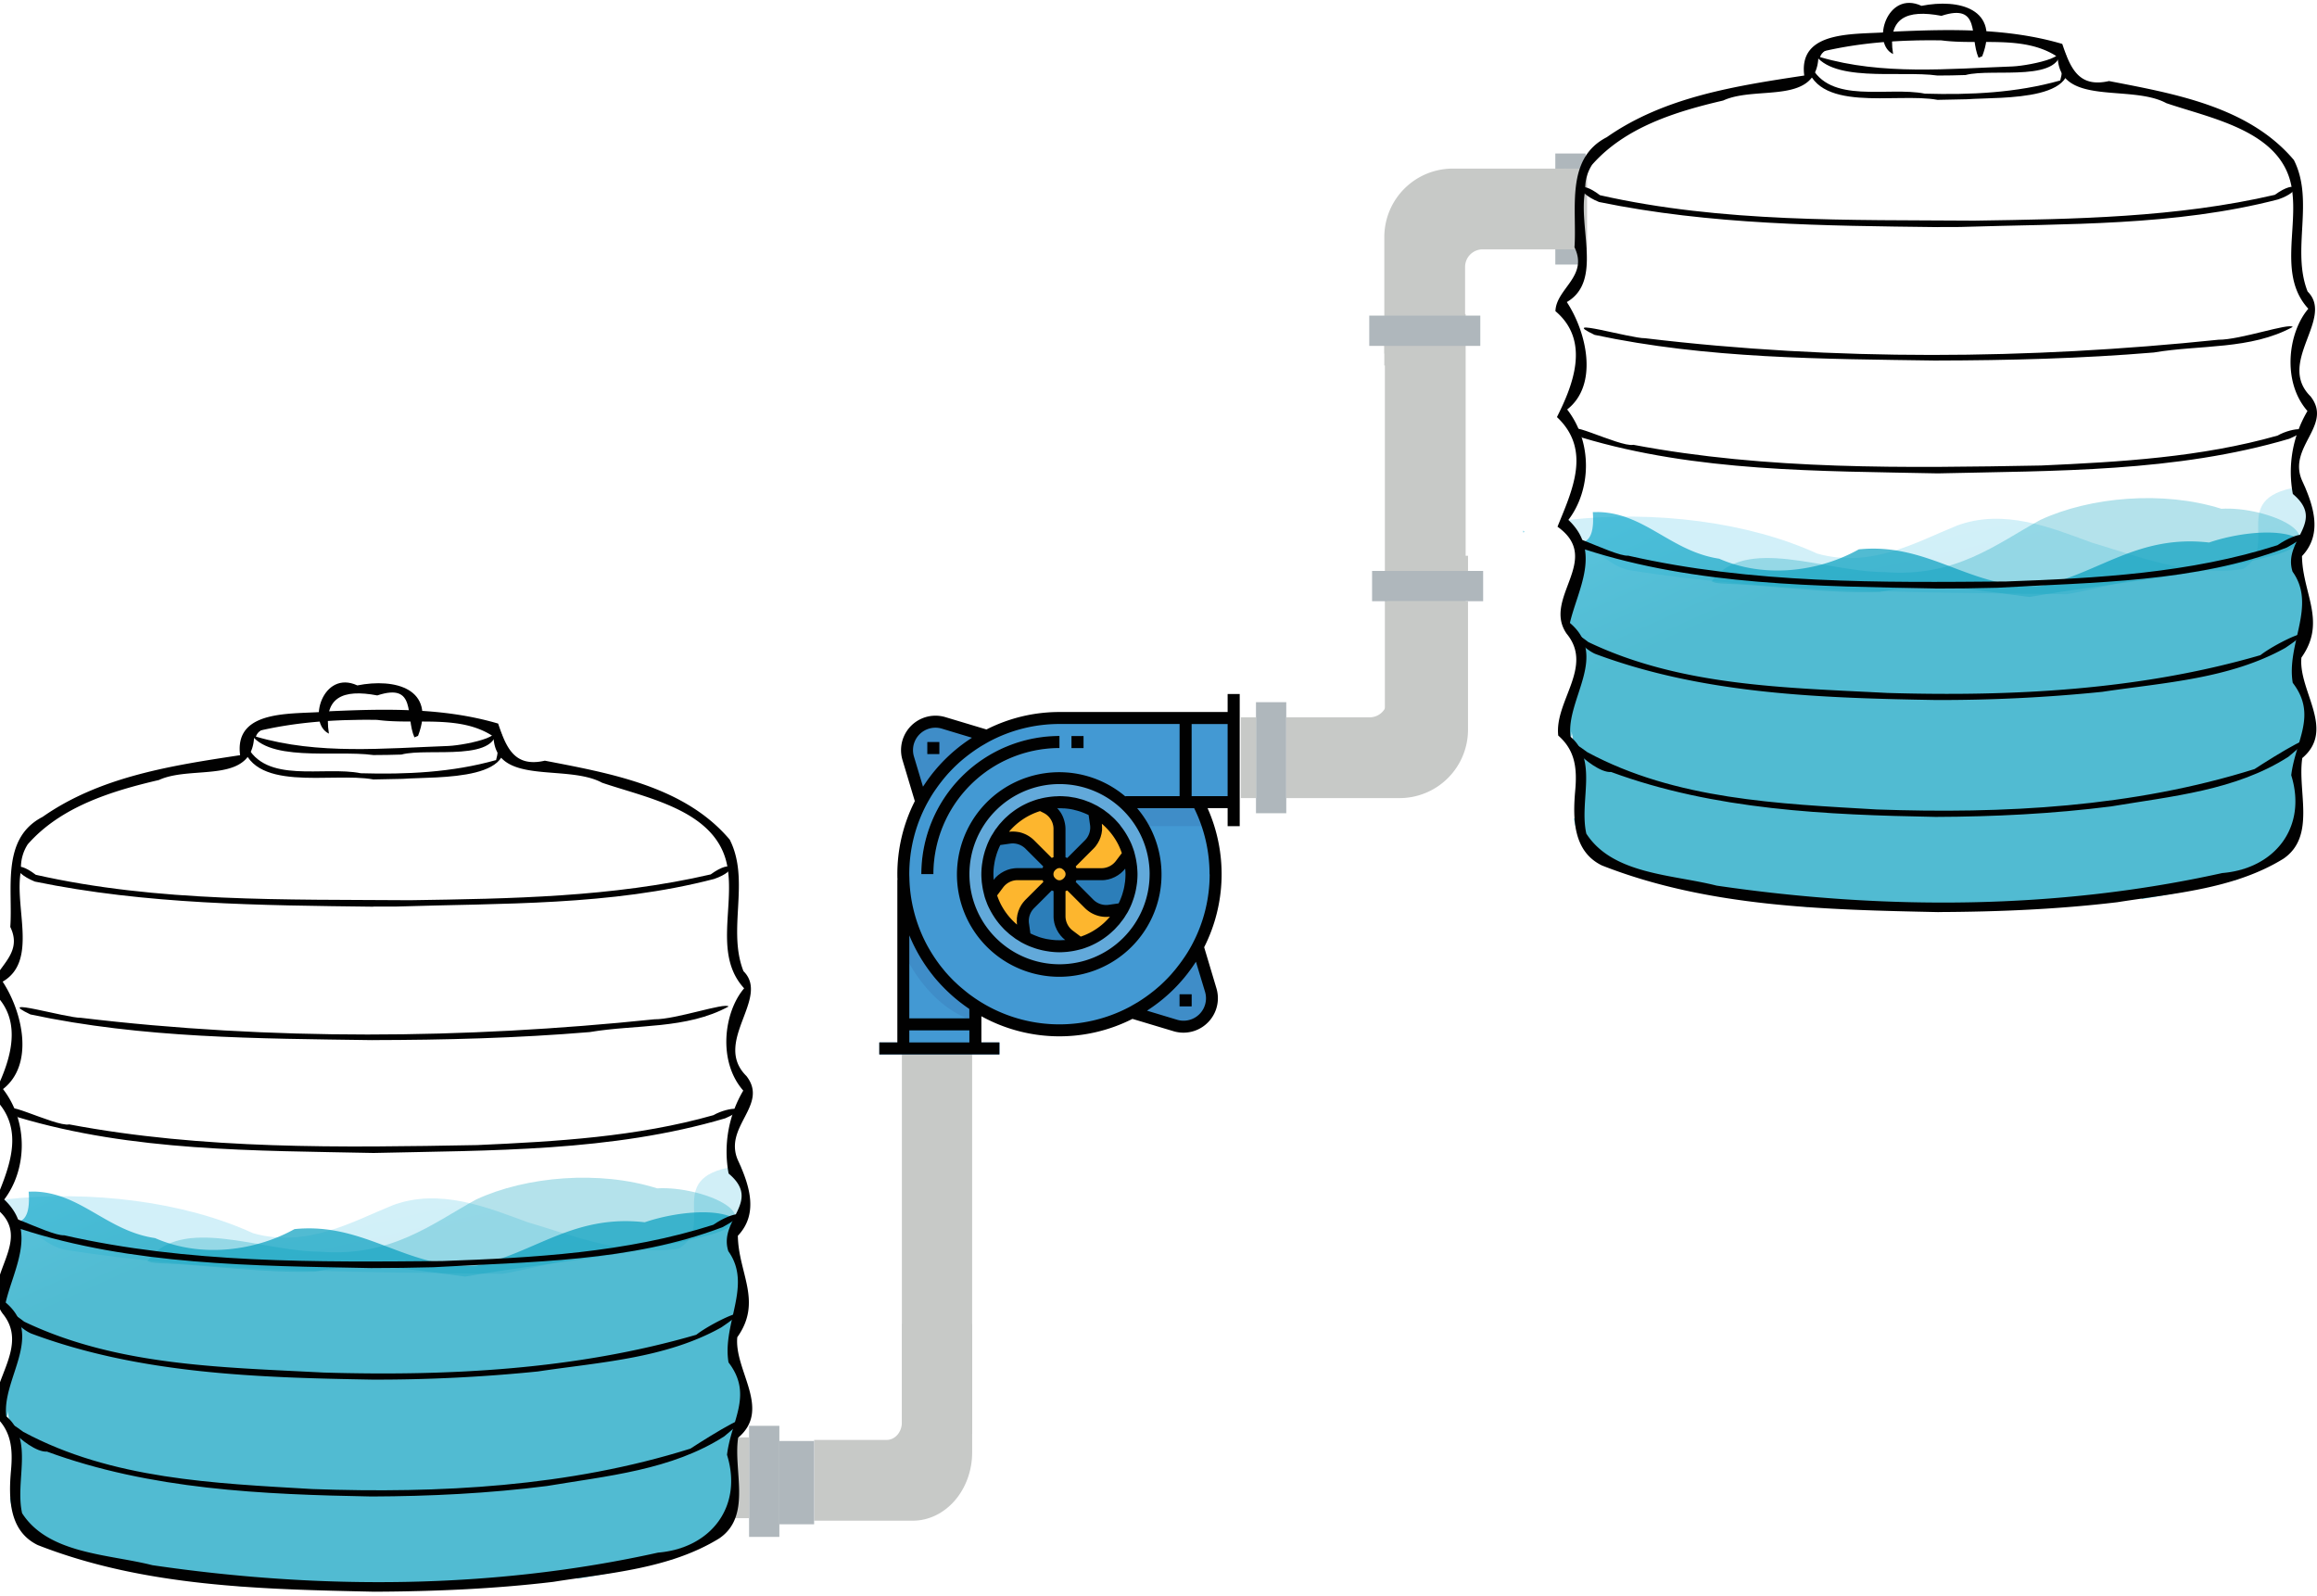 <svg xmlns="http://www.w3.org/2000/svg" xmlns:xlink="http://www.w3.org/1999/xlink" viewBox="0 0 1533.74 1056.21"><defs><style>.cls-1{fill:#afb7bc;}.cls-2{fill:#c7c9c7;}.cls-3{fill:#4399d3;}.cls-4{fill:#62a9da;}.cls-5{fill:#3f8dc8;}.cls-6{fill:#2c7eb9;}.cls-7{fill:#fdb62e;}.cls-8{fill:#010101;}.cls-12,.cls-9{opacity:0.2;}.cls-10,.cls-11,.cls-12,.cls-13,.cls-14,.cls-9{isolation:isolate;}.cls-9{fill:url(#linear-gradient);}.cls-10,.cls-13{opacity:0.7;}.cls-10{fill:url(#linear-gradient-2);}.cls-11,.cls-14{opacity:0.3;}.cls-11{fill:url(#linear-gradient-3);}.cls-12{fill:url(#linear-gradient-4);}.cls-13{fill:url(#linear-gradient-5);}.cls-14{fill:url(#linear-gradient-6);}</style><linearGradient id="linear-gradient" x1="3876.43" y1="-26954.9" x2="2949.31" y2="-26106.24" gradientTransform="matrix(0.59, -0.02, -0.01, -0.1, -977.87, -2157.03)" gradientUnits="userSpaceOnUse"><stop offset="0" stop-color="#079fbf"/><stop offset="1" stop-color="#1eb5df"/></linearGradient><linearGradient id="linear-gradient-2" x1="3361.76" y1="-26094.39" x2="2611.66" y2="-25761.94" gradientTransform="matrix(0.57, -0.02, -0.01, -0.1, -1033.92, -2135.14)" xlink:href="#linear-gradient"/><linearGradient id="linear-gradient-3" x1="3960.58" y1="-24760.1" x2="3233.97" y2="-24378.04" gradientTransform="matrix(0.56, -0.02, -0.01, -0.1, -1051.55, -2127.82)" xlink:href="#linear-gradient"/><linearGradient id="linear-gradient-4" x1="2050.73" y1="-31115.54" x2="1123.61" y2="-30266.88" xlink:href="#linear-gradient"/><linearGradient id="linear-gradient-5" x1="1444.28" y1="-30055.88" x2="694.18" y2="-29723.42" gradientTransform="matrix(0.57, -0.02, -0.01, -0.1, -1033.92, -2135.14)" xlink:href="#linear-gradient"/><linearGradient id="linear-gradient-6" x1="2012.2" y1="-28658.77" x2="1285.6" y2="-28276.71" gradientTransform="matrix(0.56, -0.02, -0.01, -0.1, -1051.55, -2127.82)" xlink:href="#linear-gradient"/></defs><title>23</title><g id="Layer_2" data-name="Layer 2"><rect class="cls-1" x="495.85" y="943.8" width="20.05" height="73.52"/><path class="cls-2" d="M586.92,953.13h-48v53.47h65.18c21.77,0,39.43-20.3,39.43-45.34v-85H597v65.25C597,947.94,592.5,953.13,586.92,953.13Z"/><rect class="cls-2" x="597.01" y="605.88" width="46.49" height="343.51"/><rect class="cls-2" x="485.82" y="951.46" width="10.03" height="53.47"/><rect class="cls-1" x="515.9" y="953.83" width="23" height="55.14"/></g><g id="Layer_1" data-name="Layer 1"><rect class="cls-1" x="1029.54" y="101.6" width="20.05" height="73.52"/><path class="cls-2" d="M981.47,165.06h55.22V111.6h-75a45.34,45.34,0,0,0-45.34,45.34v85h53.47V176.67A11.61,11.61,0,0,1,981.47,165.06Z"/><rect class="cls-2" x="1035.68" y="111.6" width="14.87" height="53.47"/><rect class="cls-2" x="916.39" y="223.95" width="53.47" height="10.03"/><rect class="cls-2" x="916.72" y="207.9" width="53.47" height="273.79"/><rect class="cls-1" x="831.4" y="464.79" width="20.05" height="73.52"/><rect class="cls-1" x="908.25" y="377.91" width="73.52" height="20.05"/><path class="cls-2" d="M906.67,474.82H851.45v53.47h75A45.35,45.35,0,0,0,971.75,483V398H918.28v65.25A11.61,11.61,0,0,1,906.67,474.82Z"/><rect class="cls-2" x="821.37" y="474.82" width="10.03" height="53.47"/><rect class="cls-2" x="918.28" y="367.88" width="53.47" height="10.03"/><rect class="cls-1" x="906.37" y="208.91" width="73.52" height="20.05"/></g><g id="Layer_3" data-name="Layer 3"><path class="cls-3" d="M816.6,475.28H701.31A103.4,103.4,0,1,0,793,530.94h23.6Z"/><circle class="cls-4" cx="701.31" cy="578.64" r="63.61"/><path class="cls-5" d="M653.3,487.11l-28.68-8.6A18.83,18.83,0,0,0,601.18,502l8.6,28.68A103.68,103.68,0,0,1,653.3,487.11Z"/><path class="cls-5" d="M749.33,670.17,778,678.78a18.83,18.83,0,0,0,23.44-23.44l-8.61-28.68A103.75,103.75,0,0,1,749.33,670.17Z"/><circle class="cls-6" cx="701.31" cy="578.64" r="47.71"/><path class="cls-3" d="M645.65,690V665.71a103.28,103.28,0,0,1-47.6-83.09H598V690h-15.9v7.95h79.51V690Z"/><path class="cls-5" d="M645.65,676.14V665.71a103.28,103.28,0,0,1-47.6-83.09H598v47.92c8.12,16.4,23.1,38,47.7,45.6Z"/><path class="cls-6" d="M780.82,475.28h8v55.66h-8Z"/><path class="cls-6" d="M598,674.06h47.7v8H598Z"/><path class="cls-6" d="M613.85,491.18h7.95v7.95h-7.95Z"/><path class="cls-6" d="M780.82,658.15h8v8h-8Z"/><path class="cls-4" d="M617.83,578.64h-8a91.56,91.56,0,0,1,91.44-91.44v8A83.56,83.56,0,0,0,617.83,578.64Z"/><path class="cls-4" d="M709.26,487.2h8v8h-8Z"/><path class="cls-6" d="M673.48,578.64h19.88a8,8,0,0,1,2.33-5.62L681.63,559a15.88,15.88,0,0,0-13.49-4.49l-8.65,1.23a47.51,47.51,0,0,0-4,36.28l5.23-7a15.91,15.91,0,0,1,12.72-6.36Z"/><path class="cls-6" d="M701.31,548.71v22a8,8,0,0,1,5.62,2.33L721,559a15.89,15.89,0,0,0,4.5-13.49l-1.24-8.65a47.22,47.22,0,0,0-35.42-4.18l3.69,1.85a15.89,15.89,0,0,1,8.79,14.22Z"/><path class="cls-6" d="M701.31,606.47V586.59a7.86,7.86,0,0,1-5.62-2.33l-14.06,14.06a15.89,15.89,0,0,0-4.49,13.49l1.23,8.66a47.51,47.51,0,0,0,36.28,3.95l-7-5.23a15.9,15.9,0,0,1-6.36-12.72Z"/><path class="cls-6" d="M747.1,565.31l-5.24,7a15.87,15.87,0,0,1-12.72,6.36H709.26a7.86,7.86,0,0,1-2.33,5.62L721,598.32a15.9,15.9,0,0,0,13.5,4.5l8.65-1.24a47.49,47.49,0,0,0,4-36.27Z"/><path class="cls-7" d="M681.63,559,695.69,573a8,8,0,0,1,5.62-2.33v-22a15.89,15.89,0,0,0-8.79-14.22l-3.69-1.85a47.78,47.78,0,0,0-29.34,23.06l8.65-1.23A15.88,15.88,0,0,1,681.63,559Z"/><path class="cls-7" d="M721,559,706.93,573a7.86,7.86,0,0,1,2.33,5.62h19.88a15.87,15.87,0,0,0,12.72-6.36l5.24-7a47.77,47.77,0,0,0-22.85-28.49l1.24,8.65A15.89,15.89,0,0,1,721,559Z"/><path class="cls-7" d="M681.63,598.32l14.06-14.06a8,8,0,0,1-2.33-5.62H673.48A15.91,15.91,0,0,0,660.76,585l-5.23,7a47.82,47.82,0,0,0,22.84,28.49l-1.23-8.66a15.89,15.89,0,0,1,4.49-13.49Z"/><path class="cls-7" d="M721,598.32l-14.06-14.06a7.86,7.86,0,0,1-5.62,2.33v19.88a15.9,15.9,0,0,0,6.36,12.72l7,5.23a47.78,47.78,0,0,0,28.49-22.84l-8.65,1.24A15.9,15.9,0,0,1,721,598.32Z"/><circle class="cls-7" cx="701.31" cy="578.64" r="7.95"/><path class="cls-5" d="M743.29,530.94a63.65,63.65,0,0,1,13.05,15.9h43.3a101.49,101.49,0,0,0-6.64-15.9Z"/><path class="cls-8" d="M812.63,471.3H701.31A106.62,106.62,0,0,0,653,482.86l-27.18-8.16a22.81,22.81,0,0,0-28.41,28.41l8.16,27.19A106.58,106.58,0,0,0,594,578.64c0,1.19,0,2.36.09,3.53a3.58,3.58,0,0,0-.09.45V690H582.05v7.95h79.51V690H649.63V672.68a107,107,0,0,0,100,1.75l27.18,8.16a22.81,22.81,0,0,0,28.41-28.41L797.1,627a107.16,107.16,0,0,0,2.24-92.08h13.29v11.93h8V459.38h-8ZM605,500.81a14.84,14.84,0,0,1,18.49-18.49l19.9,6-1.78,1.19-.56.38a107,107,0,0,0-28.5,28.5l-.38.56c-.39.59-.81,1.19-1.19,1.78ZM641.68,690H601.92v-8h39.76Zm0-15.9H601.92V619.13q1.49,3.61,3.22,7.1l.17.33q1.59,3.18,3.4,6.27c.14.23.27.47.4.7q1.8,3,3.79,5.91c.33.47.68.94,1,1.42q1.59,2.24,3.31,4.4c.4.48.75,1,1.14,1.45,1.33,1.62,2.72,3.18,4.15,4.73.6.65,1.22,1.29,1.84,1.93q1.65,1.71,3.39,3.34c.74.7,1.48,1.39,2.24,2.07q2,1.77,4.07,3.44,1,.84,2.1,1.65c1.69,1.3,3.41,2.56,5.17,3.76l.33.24Zm156-17.58A14.85,14.85,0,0,1,779.15,675l-19.9-6c.61-.39,1.19-.79,1.78-1.19l.56-.38a106.66,106.66,0,0,0,28.49-28.49l.38-.56c.4-.6.82-1.19,1.19-1.78Zm3.06-77.84A98.69,98.69,0,0,1,789,625.4c-.94,1.77-1.94,3.5-3,5.2-.45.73-.92,1.44-1.39,2.16-.67,1-1.36,2-2.07,3q-1.47,2.09-3.06,4.1c-.57.73-1.13,1.46-1.72,2.17-.84,1-1.69,2-2.57,3L774,646.33c-1.61,1.73-3.27,3.39-5,5l-1.28,1.19c-1,.87-2,1.73-3,2.57-.71.59-1.44,1.15-2.17,1.72q-2,1.59-4.1,3.06c-1,.7-2,1.4-3.05,2.07-.72.47-1.43.94-2.16,1.39-1.7,1-3.43,2-5.2,3a99.09,99.09,0,0,1-101.31-4.65c-.85-.56-1.68-1.13-2.5-1.71s-1.41-1-2.09-1.49-1.63-1.25-2.43-1.88c-1.23-1-2.44-2-3.62-3-.63-.55-1.27-1.1-1.89-1.66s-1.43-1.36-2.14-2-1.17-1.14-1.74-1.72-1.33-1.38-2-2.08-1.2-1.34-1.81-2-1.14-1.3-1.69-2c-1.1-1.32-2.16-2.65-3.18-4-.23-.3-.43-.61-.65-.91-.88-1.19-1.74-2.43-2.57-3.68-.27-.39-.52-.82-.8-1.23-.79-1.22-1.53-2.44-2.26-3.69l-.59-1c-.85-1.5-1.67-3-2.44-4.56l-.12-.25A99.13,99.13,0,0,1,602,582.47c0-1.28-.1-2.55-.1-3.83a98.84,98.84,0,0,1,11.72-46.76c1-1.77,1.94-3.49,3-5.19.44-.73.92-1.45,1.38-2.17.67-1,1.37-2,2.08-3q1.47-2.09,3.06-4.1c.56-.73,1.13-1.45,1.72-2.17.83-1,1.69-2,2.56-3l1.2-1.29c1.6-1.72,3.27-3.39,5-5l1.29-1.2c1-.87,2-1.73,3-2.56.72-.59,1.44-1.16,2.17-1.73,1.34-1.06,2.71-2.07,4.1-3.05,1-.71,2-1.41,3.05-2.08.72-.46,1.44-.94,2.17-1.39,1.7-1,3.42-2,5.19-3a98.84,98.84,0,0,1,46.76-11.72h79.51V527H745v.25a67.71,67.71,0,1,0,7.71,7.7h37.77a98.26,98.26,0,0,1,10.18,43.73Zm-39.75,0A59.64,59.64,0,1,1,701.31,519,59.64,59.64,0,0,1,761,578.64ZM812.63,527H788.78V479.25h23.85Z"/><path class="cls-8" d="M741.55,546.28c-.9-1.11-1.85-2.17-2.84-3.21-.19-.2-.36-.42-.56-.62-.84-.85-1.72-1.64-2.62-2.43-.4-.35-.75-.72-1.16-1.06-.7-.58-1.44-1.11-2.17-1.66s-1.25-1-1.9-1.42-1.19-.73-1.78-1.1c-.79-.49-1.54-1-2.35-1.44a1.51,1.51,0,0,0-.18-.09c-.32-.18-.66-.32-1-.49-1.14-.58-2.28-1.16-3.46-1.66-.5-.22-1-.4-1.53-.58-1-.4-2.06-.8-3.12-1.14-.6-.19-1.22-.33-1.83-.5-1-.27-2-.56-3-.77-.69-.15-1.38-.24-2.08-.36-1-.16-1.9-.33-2.86-.44-.8-.09-1.62-.12-2.43-.18s-1.7-.11-2.56-.12c-.28,0-.55,0-.83,0-.76,0-1.5.08-2.25.12-.59,0-1.19,0-1.79.09-1.32.1-2.61.27-3.9.47l-.88.13c-1.5.27-3,.59-4.43,1a2.8,2.8,0,0,0-.28.06l-.14,0q-2.32.64-4.56,1.5l-.4.13q-2.24.87-4.37,1.94c-.13.06-.25.11-.37.18-1.39.7-2.74,1.48-4.06,2.31l-.45.27c-1.24.8-2.44,1.66-3.6,2.55-.22.17-.44.32-.65.49-1.05.83-2,1.71-3,2.61-.31.29-.63.56-.93.85-.81.79-1.59,1.64-2.35,2.49l-1.2,1.32c-.61.74-1.19,1.51-1.74,2.27s-1,1.2-1.38,1.85-.9,1.44-1.34,2.17-.86,1.31-1.24,2l-.08.15a53.75,53.75,0,0,0-2.47,5.27c-.2.5-.36,1-.55,1.5-.51,1.39-1,2.78-1.37,4.24-.16.57-.31,1.13-.44,1.7-.35,1.45-.62,2.92-.84,4.4-.08.53-.18,1.05-.24,1.59a52.74,52.74,0,0,0-.38,6c0,1.52.09,3,.23,4.55,0,.56.12,1.11.18,1.67.12.91.26,1.82.4,2.72.19,1.09.42,2.16.68,3.22.18.76.36,1.52.57,2.28l0,.12c.43,1.43.93,2.84,1.47,4.21.07.2.13.4.2.58.59,1.44,1.25,2.86,2,4.24.06.1.1.21.15.31q1.14,2.16,2.46,4.18a1.4,1.4,0,0,0,.1.16q1.3,2,2.78,3.85l.19.26c.91,1.13,1.88,2.2,2.88,3.25.18.19.34.4.52.58.85.87,1.76,1.68,2.67,2.48.37.33.72.69,1.11,1,.72.6,1.49,1.15,2.24,1.71s1.2.94,1.83,1.37,1.23.76,1.84,1.14c.77.47,1.51,1,2.3,1.41l.15.08a53.75,53.75,0,0,0,5.27,2.47c.5.2,1,.36,1.5.55,1.38.51,2.78,1,4.24,1.37.56.16,1.13.3,1.7.44,1.45.35,2.91.62,4.4.84.53.08,1,.18,1.59.24a50.73,50.73,0,0,0,6,.39c1.52,0,3-.09,4.55-.23.56,0,1.11-.11,1.67-.17.91-.12,1.82-.26,2.72-.4,1.09-.19,2.16-.42,3.22-.68.76-.19,1.52-.36,2.27-.57l.12,0c1.43-.43,2.83-.92,4.21-1.46.19-.08.4-.14.58-.22q2.16-.87,4.21-1.94l.35-.17q2.13-1.11,4.12-2.42a2,2,0,0,0,.23-.14c1.3-.85,2.54-1.76,3.76-2.72l.35-.27c1.09-.87,2.13-1.81,3.14-2.78.23-.21.47-.4.69-.62.82-.8,1.59-1.68,2.36-2.54.37-.4.77-.79,1.13-1.23.55-.67,1-1.38,1.59-2.07s1-1.32,1.5-2c.35-.51.65-1,1-1.59.52-.85,1.09-1.67,1.59-2.55a1.11,1.11,0,0,1,.07-.16,51.37,51.37,0,0,0,2.47-5.26c.2-.5.37-1,.55-1.5a41.89,41.89,0,0,0,1.37-4.24c.16-.57.31-1.13.45-1.7.34-1.45.61-2.92.84-4.41.07-.53.17-1,.23-1.57a52.72,52.72,0,0,0,.37-6c0-1.51-.1-3-.24-4.54,0-.56-.11-1.12-.17-1.68-.12-.91-.26-1.81-.4-2.71-.19-1.09-.42-2.17-.68-3.23-.18-.76-.36-1.52-.58-2.27l0-.12c-.42-1.43-.92-2.83-1.46-4.21-.07-.19-.13-.4-.21-.59q-.88-2.16-2-4.21c-.06-.11-.1-.23-.16-.34-.75-1.43-1.56-2.79-2.43-4.15a2,2,0,0,1-.12-.19c-.87-1.32-1.79-2.58-2.76-3.81-.1-.11-.17-.21-.25-.31ZM700.42,535c1.14,0,2.27,0,3.4.09.57,0,1.15,0,1.71.09a40.15,40.15,0,0,1,4.74.71c.42.09.82.22,1.24.32,1.19.29,2.39.61,3.55,1,.53.18,1.05.39,1.59.58,1,.38,2,.81,3.05,1.27l.92.45.94,6.57a12,12,0,0,1-3.37,10.12l-11.72,11.73c-.14-.07-.29-.12-.43-.18l-.19-.08-.55-.23V548.71a20.08,20.08,0,0,0-.34-3.46c-.05-.32-.12-.63-.2-.94a18.65,18.65,0,0,0-.75-2.55c-.1-.26-.17-.52-.28-.77a20.1,20.1,0,0,0-1.53-3c-.13-.2-.28-.38-.4-.57a18.27,18.27,0,0,0-1.69-2.12c-.1-.12-.18-.26-.29-.37l.6,0ZM698.2,576.3a3.72,3.72,0,0,1,.85-.83,4.35,4.35,0,0,1,.72-.49,3.4,3.4,0,0,1,3.8.49,3.66,3.66,0,0,1,.92.92,3.4,3.4,0,0,1,0,4.52,3.66,3.66,0,0,1-.92.92,3.4,3.4,0,0,1-3.8.49,4.35,4.35,0,0,1-.72-.49,3.72,3.72,0,0,1-.85-.83,3.67,3.67,0,0,1-.55-.8,3.9,3.9,0,0,1,0-3.07,3.8,3.8,0,0,1,.55-.84Zm-30-26.11a44.36,44.36,0,0,1,3.71-3.8,8,8,0,0,1,.62-.56,44.38,44.38,0,0,1,10-6.6l.19-.09a43.6,43.6,0,0,1,5.75-2.24l2.31,1.16a11.87,11.87,0,0,1,6.59,10.65V567.4l-.56.23-.19.08-.42.17-11.73-11.72a19,19,0,0,0-2.78-2.27l-.46-.32a20.22,20.22,0,0,0-3-1.59l-.54-.21a19.72,19.72,0,0,0-3.36-1l-.19,0a21,21,0,0,0-3.45-.34c-.1,0-.19,0-.29,0h-.2c-.51,0-1,0-1.54.1a3.49,3.49,0,0,0-.72,0c.1-.12.19-.21.29-.31Zm-9.71,31.41c-.23.27-.48.52-.7.8-.11-1.26-.19-2.5-.19-3.76a44.88,44.88,0,0,1,.28-4.77c0-.4.12-.79.17-1.17.17-1.19.36-2.38.62-3.53.1-.48.24-.94.36-1.41.27-1,.57-2.09.92-3.11.18-.53.37-1.06.58-1.59.35-.92.73-1.83,1.15-2.72.15-.33.31-.66.47-1l6.58-.94a12,12,0,0,1,10.11,3.38l11.73,11.72c-.07.13-.11.28-.17.4l-.09.2c-.08.19-.16.37-.23.55H673.48a19.55,19.55,0,0,0-2.29.14c-.27,0-.53.1-.8.14-.49.08-1,.14-1.46.26-.3.07-.59.17-.89.26s-.87.24-1.29.4a8,8,0,0,0-.9.4c-.4.16-.79.31-1.19.51s-.59.33-.89.5-.73.4-1.08.62-.57.4-.86.62-.67.46-1,.72-.53.48-.8.72a11.33,11.33,0,0,0-.89.84c-.29.29-.46.51-.69.78Zm18.82,15.66c-.14.19-.26.4-.4.58-.31.43-.62.85-.9,1.3-.14.23-.26.49-.4.73-.23.4-.48.83-.68,1.27-.13.27-.23.56-.34.84s-.36.84-.51,1.27-.16.6-.25.9-.25.85-.35,1.29-.1.64-.15,1-.15.85-.2,1.28,0,.68,0,1-.06.85-.05,1.27.05.7.07,1,0,.72.08,1.07l-.31-.28a45.11,45.11,0,0,1-3.58-3.47l-.64-.7a44.75,44.75,0,0,1-6.28-9.21c-.09-.17-.17-.35-.25-.52a43.76,43.76,0,0,1-2-4.84c0-.11-.09-.21-.12-.32l4-5.35a12,12,0,0,1,9.54-4.77h16.58c.07.18.15.36.23.55l.09.2a3.7,3.7,0,0,0,.17.4l-11.73,11.72a21.15,21.15,0,0,0-1.53,1.74v0Zm27,25a43.12,43.12,0,0,1-4.4.08c-.56,0-1.12,0-1.67-.08-1.43-.1-2.84-.27-4.25-.51-.35-.06-.71-.09-1-.16a43.59,43.59,0,0,1-5.17-1.34c-.36-.12-.69-.26-1-.4-1.33-.47-2.64-1-3.92-1.61l-.83-.4-.93-6.59a12,12,0,0,1,3.37-10.12l11.73-11.72.42.18.19.07c.18.08.37.17.56.24v16.58a19.58,19.58,0,0,0,.13,2.3c0,.27.1.53.14.79.08.49.15,1,.26,1.46.08.31.18.6.27.91a12.57,12.57,0,0,0,.4,1.28c.11.3.26.6.4.9s.32.8.51,1.19.33.6.5.9.4.73.62,1.08.4.57.62.86.46.66.72,1,.48.53.72.79.54.61.83.89.54.47.8.71.52.47.79.69c-.24,0-.48,0-.72,0Zm30.08-15.09A45.82,45.82,0,0,1,731,610.7l-.73.66a44,44,0,0,1-9.18,6.24l-.53.26a41.86,41.86,0,0,1-4.84,2,3,3,0,0,1-.32.12l-5.32-4a12,12,0,0,1-4.77-9.54V589.89a5.31,5.31,0,0,0,.55-.23l.2-.08c.13-.06.28-.1.42-.17l11.72,11.72a20.94,20.94,0,0,0,2.78,2.28l.44.3a19.34,19.34,0,0,0,3,1.59l.54.23a21.49,21.49,0,0,0,3.32,1l.35.05a19.37,19.37,0,0,0,3.48.35h.23a19.05,19.05,0,0,0,2.39-.15c-.1.13-.21.24-.32.36Zm9.74-31.4c.23-.27.48-.52.7-.8.1,1.23.19,2.47.19,3.73a44.72,44.72,0,0,1-.28,4.77c0,.4-.13.8-.18,1.19-.16,1.2-.35,2.35-.61,3.51-.11.48-.25,1-.37,1.43-.27,1-.56,2.07-.91,3.09-.18.54-.39,1.07-.58,1.59-.35.91-.74,1.81-1.14,2.7l-.48,1-6.58.94a12,12,0,0,1-10.12-3.37L712.07,583.8c.07-.14.12-.28.18-.42l.08-.19c.07-.19.16-.37.23-.56h16.58a19.58,19.58,0,0,0,2.3-.13c.27,0,.53-.1.79-.14.49-.08,1-.15,1.46-.26.31-.07.6-.18.91-.27a11.83,11.83,0,0,0,1.28-.4c.3-.11.6-.26.9-.39s.8-.33,1.2-.52.59-.33.89-.5.73-.4,1.08-.62.57-.4.86-.62.66-.46,1-.72.53-.48.79-.72.61-.54.89-.83.46-.53.69-.8Zm-1.48-11.14-4,5.28a12,12,0,0,1-9.54,4.77H712.56c-.06-.19-.15-.37-.23-.56l-.08-.19c-.06-.14-.1-.28-.17-.42l11.72-11.73a20.73,20.73,0,0,0,1.53-1.71c.18-.23.33-.48.49-.71.28-.4.57-.76.8-1.17s.31-.57.46-.85.44-.76.62-1.15.25-.62.38-.93.33-.78.47-1.2.17-.64.27-1,.24-.8.33-1.23.11-.66.16-1,.15-.83.19-1.25,0-.68,0-1,.05-.83,0-1.26-.05-.69-.07-1,0-.73-.08-1.09l.35.32a42.19,42.19,0,0,1,3.53,3.42c.23.24.45.48.66.73a44.14,44.14,0,0,1,6.29,9.21c.09.17.17.35.26.53a44.42,44.42,0,0,1,2,4.83,2.08,2.08,0,0,1,.12.32Z"/><path class="cls-8" d="M613.85,491.18h7.95v7.95h-7.95Z"/><path class="cls-8" d="M780.82,658.15h8v8h-8Z"/><path class="cls-8" d="M701.31,495.16v-8a91.56,91.56,0,0,0-91.44,91.44h8A83.56,83.56,0,0,1,701.31,495.16Z"/><path class="cls-8" d="M709.26,487.2h8v8h-8Z"/></g><g id="Layer_6" data-name="Layer 6"><g id="Hero"><g id="waves-overlay"><path id="Path-2" class="cls-9" d="M1038.19,344.14c57.37-6.42,119.09,1.39,164.67,22.27,35.71,10.11,65.92-7.74,92.41-18.44,31.19-11.71,63.08,1.55,89.23,11.14,30.55,9,64.13,22.76,100.17,17.58,25.89-15.53-12.59-48.8,41.21-55,3.68,21.72,8.43,39.94-30.19,45.11-38.19,5.15-96.45,20.92-127.6,26.55-97.21-1.3-195.89-.86-290.25-16.06-12.34-3-20.57-12.85-29.09-18.75Z"/><path id="Path" class="cls-10" d="M1059.65,339c-1.71-.1-3.49,0-5.29,0,.92,11.92-1.33,17.72-5.61,19.57l.51,2.58c.22,1.18-13.61,49.17-13.4,50.35,4.47,25.25,14.21-2.5,5.62,10,0,.08.07.16.11.23l.17.42.17.48.15.52.15.51c0,.17.07.33.11.5s.09.35.13.53.09.35.13.53.11.45.16.67.11.46.17.7.11.49.17.74.11.55.17.84.12.67.17,1,.09.73.13,1.09.06.76.09,1.14.06.72.08,1.09l.06,1.12c0,.38,0,.76,0,1.13s0,.8,0,1.2,0,.8,0,1.2,0,.79,0,1.18,0,.81,0,1.21,0,.84-.07,1.25-.09.87-.13,1.31-.11.9-.17,1.35-.13.88-.2,1.33-.14.91-.22,1.36-.16.93-.25,1.4-.17.91-.26,1.37l-.27,1.41-.3,1.46-.3,1.49c-.11.51-.23,1-.34,1.55s-.23,1-.34,1.55-.21,1-.32,1.56-.24,1.08-.37,1.62-.27,1.13-.41,1.7-.29,1.16-.45,1.73-.31,1.16-.47,1.73-.32,1.13-.48,1.69l-.45,1.68c-.16.58-.3,1.15-.46,1.72l-.45,1.73c-.16.57-.31,1.15-.46,1.72,0,.13-.07.26-.1.39.06.56.13,1.12.19,1.68.09.75.16,1.49.24,2.24s.17,1.69.26,2.54.18,1.8.26,2.71c.06.66.09,1.32.13,2a16.3,16.3,0,0,1-.15,3.19c1.77,1.07,3,.67,2.82-3.44,0-.15,0-.31,0-.46s0,.25.06.33l.15.78c0,.3.11.6.16.9s.14.77.2,1.16.11.72.17,1.09.13.88.19,1.32.13.92.19,1.39.11.92.17,1.38.13.92.19,1.38.15.94.22,1.42.17,1.06.26,1.59.21,1.13.32,1.69.23,1.23.35,1.85.25,1.3.37,1.95.27,1.42.39,2.14.25,1.41.37,2.12.25,1.48.38,2.22.25,1.58.36,2.36.23,1.62.33,2.44.18,1.69.26,2.53.13,1.69.19,2.54.11,1.86.12,2.79,0,1.84,0,2.76-.08,1.8-.13,2.71-.14,1.88-.23,2.82-.23,1.93-.37,2.89-.27,1.81-.4,2.71c0,.15,0,.3-.07.44a12.9,12.9,0,0,1-2.59,6.27c2.28,12.52,7.46,24.42,29.74,30.53,38.63,13.59,81.13,22.66,125.21,27.81-.11-2.51,2.79-4.08,6.6-1.57.09.06-.09-.05-.13-.07s0,0,.08,0,.31.13.11.05,0,0,.08,0l.68.07.81,0,1,.06,1,.08,1.07.08,1.15.08,1.21.08,1.27.07,1.31.1,1.34.07,1.36.09,1.45.08,1.56.08,1.6.05,1.64,0,1.74,0h3.6l1.88,0,1.9.07c.63,0,1.26,0,1.88.08l1.91.11,2,.16,1.94.18,1.94.17,1.92.17,1.93.17,1.9.14,1.92.13c.65,0,1.31.09,2,.12s1.37.06,2.05.09,1.35.07,2,.09l2.07.07,2.07.06,2.07.07,2.11,0h13.07l2.21,0,2.23,0c.75,0,1.5,0,2.25-.06l2.36-.07,2.32-.09,2.33-.11,2.33-.12,2.37-.11,2.37-.12,2.38-.12,2.5-.1,2.47-.09,2.5-.09,2.5-.08,2.5-.09,2.52-.09,2.47-.1,2.46-.1c.82,0,1.65-.1,2.47-.16l2.49-.16,2.45-.19,2.54-.22,2.6-.22,2.58-.22,2.58-.22,2.57-.22,2.7-.24,2.71-.25,2.73-.26,2.79-.26,2.85-.26,2.89-.23,2.86-.25,2.88-.23,2.83-.25,2.78-.26L1370,596l2.81-.25c1-.08,1.92-.18,2.88-.27l2.89-.27,3-.29,3-.3,3-.3c1-.09,2-.19,3-.3l3-.31,3.13-.34,3.21-.31,3.21-.31,3.21-.32,3.24-.31,2.71-.24c3.57-.34,5.38,1.41,5.35,3.22,13.88-2.22,27.6-4.72,41-7.61,6.68-2,14.52-3.65,22.51-5.33,2.1-2.23,2.75-4.11-2.23-4.55a4.09,4.09,0,0,0-.7,0l-.31,0c-.11,0,.14,0,.22-.07l.69-.18.65-.18.84-.25,1-.3c.32-.09.64-.17,1-.27l1.15-.35,1.26-.39,1.34-.43,1.49-.47,1.59-.5c.53-.16,1.05-.34,1.58-.52l1.74-.58,1.47-.5a15.43,15.43,0,0,1,4.41-.88,9.54,9.54,0,0,1,3.32.41l.18-.15,1.16-1,1.29-1.12,1.34-1.19,1.43-1.25,1.42-1.27,1.49-1.34,1.48-1.38L1513,562l1.61-1.57,1.66-1.62,1.71-1.72c.58-.58,1.13-1.17,1.7-1.76s1.15-1.22,1.72-1.84c.37-.41.73-.83,1.1-1.25a.77.77,0,0,1,0-.15c.06-1.13.11-2.27.14-3.4s0-2,0-3,0-1.79-.11-2.69-.12-1.52-.22-2.28-.2-1.5-.31-2.25-.2-1.28-.31-1.91l-.09-.54a15.3,15.3,0,0,1-1.32-4.92h0v0s0,0,0,0a7.93,7.93,0,0,1-.07-.84c0-.23,0-.46,0-.68s0-.69,0-1v-.06c-.07-.43-.13-.86-.19-1.3s-.1-.82-.14-1.23-.07-.59-.11-.89-.07-.51-.1-.75l-.09-.54c0-.13,0-.27-.08-.4s-.08-.37-.11-.47c0,.14.08.28.13.42a8.2,8.2,0,0,0,1,1.81c0-.22,0-.43.07-.64.08-.52.16-1,.25-1.56s.19-1.1.3-1.64.2-.91.3-1.36a12.91,12.91,0,0,1-2.54-6.08c0-.29-.09-.59-.13-.88s-.09-.73-.13-1.1-.06-.53-.08-.79,0-.28,0-.42c-.89-6.74,2.06-10.56,5.46-11,.1,0,.21,0,.32,0,0-.8-.12-1.6-.15-2.4-.06-1.22-.07-2.46-.07-3.68s0-2.43.09-3.64.14-2.43.25-3.65.27-2.46.43-3.68.33-2.37.52-3.55.4-2.37.62-3.56.48-2.42.73-3.63.54-2.5.84-3.75.59-2.41.89-3.62l-.45-1.32c-.18-.53-.36-1.06-.53-1.59s-.38-1.21-.55-1.83-.36-1.31-.51-2-.29-1.38-.42-2.07c-.09-.53-.16-1.05-.24-1.58a2,2,0,0,1-.09-.22c-.24-.63-.46-1.26-.67-1.89s-.4-1.18-.58-1.78-.4-1.29-.56-1.94-.3-1.22-.42-1.84-.23-1.21-.33-1.81-.15-1-.22-1.55-.13-1.08-.18-1.62-.07-1-.09-1.52,0-.94,0-1.41,0-.82,0-1.23,0-.79,0-1.18,0-.68,0-1c0-.51.07-1,.15-1.53a15,15,0,0,1,.37-1.61,11,11,0,0,1,.64-1.65,13.09,13.09,0,0,1,.8-1.41c.26-.37.53-.75.82-1.1s.52-.54.79-.8l.22-.41c.1-.18.19-.36.3-.54l.06-.13c0-.07,0-.15.08-.22a.85.85,0,0,0,0-.17c0-.16,0-.33,0-.51a12,12,0,0,1,.31-1.79c0-.06,0-.11.07-.17,0-.41,0-.82.1-1.23a9.35,9.35,0,0,1,.81-2.46,7.57,7.57,0,0,1,.9-1.28l-.06-1.11c0-1.05-.13-2.09-.2-3.14s-.18-2.1-.28-3.15-.22-2.12-.35-3.18-.28-2.2-.42-3.3-.27-2.27-.41-3.4-.27-2.26-.41-3.39-.25-2.24-.39-3.36-.26-2.25-.4-3.38-.27-2.3-.4-3.45-.27-2.32-.39-3.48-.26-2.35-.37-3.54c0-.11,0-.22,0-.32-1.52-.21-3-1.66-3.31-4.64,0-.28-.06-.55-.08-.83s0-.86,0-1.28,0-.84,0-1.26.06-.81.09-1.21.07-.81.13-1.21.13-.81.21-1.21.15-.72.24-1.07.14-.59.2-.89.1-.48.15-.73.08-.4.1-.61,0-.36,0-.53a5.82,5.82,0,0,0,0-.59c0-.25,0-.5,0-.75s0-.63.08-.94.09-.6.16-.9.12-.47.19-.7.1-.33.16-.5.05-.17.08-.26,0-.07,0-.1a8.28,8.28,0,0,1,.64-1.69c-12.2-9.22-42.42-5.57-61.72,1.06-47.08-5.38-72.56,20.17-111.14,28.62-46.2,3.06-73.49-28.84-120.74-24.09-25.11,14.14-61.1,19.92-92.45,6.17C1106.68,365.1,1089.55,340.58,1059.65,339Zm-51.46,12.34c.12.46.23.92.35,1.38l.42-1.12c-.25-.07-.52-.18-.77-.26Z"/><path id="path138" class="cls-11" d="M1133,384.83c22.45-30.69,75-6.25,114.26-6.15,47,3.79,74.12-18.5,103.26-34.49,33.15-15.46,81.8-19.5,119.9-7.42,30.45-1.82,78.08,19.49,34,31-50.95,13.74-107.61,18-161.15,27.39-34.29-4.45-66.83-10.3-99.1-3.27-35.54,1-69.58-4.3-105.15-5.69l-3.5-.45Z"/></g></g><g id="g54"><g id="a497"><g id="g52"><g id="g4"><path id="path2" class="cls-8" d="M1282.56,66.1c-27.35-5.12-82.24,9.76-87.21-25.91,15.37-25.86,56.58-13.63,83.37-18.95,28.71.06,58.13,1.08,85.79,9.19,22.21,37.43-39.74,33.61-62.46,35.27-6.5.19-13,.29-19.49.4Zm0-40.69c-26.56,4-69.27-6.78-84.13,17.58,12.56,26.45,51.22,14.07,75.75,19,30,.88,60.52-.49,89.59-8.72,9.66-33.37-39.78-23.92-60.35-27.54-7-.24-13.91-.34-20.86-.35Z"/></g><g id="g8"><path id="path6" class="cls-8" d="M1282.56,150.33c-74.91-.91-150.42-1.45-224.1-16.63-16.55-6.75-14.11-15.73.63-4.49,81.16,18.34,165.05,16.21,247.74,16.84,66.52-1,134-2,199-17.09,14.81-10.77,18.87-2.74,2.33,3-68.63,17.84-140.3,16-210.67,18.28q-7.47,0-15,.05Z"/></g><g id="g14"><g id="g12"><path id="path10" class="cls-8" d="M1281.76,238.66c-75.6-1.1-151.93-1.16-226.22-17-25.38-12.15,24.17,2.43,33.4,2.22,125.88,15.08,253.57,14.1,379.56,1,14.36.11,46.94-11.32,49.16-8.46-27.81,15.17-61.42,11.73-91.94,16.91-47.87,4-95.93,5.22-144,5.31Z"/></g></g><g id="g20"><g id="g18"><path id="path16" class="cls-8" d="M1282.69,313.35c-78.8-1.64-159.47-.89-235.56-23.7-19.78-16.79,25.23,6.78,34.08,4.78,88.86,16.79,180,15.33,270,13.7,52.45-2.35,105.81-5.43,156.44-19.81,10.27-5.89,26.3-6,7.81,2.09C1440.16,312.66,1360.49,311.53,1282.69,313.35Z"/></g></g><g id="g26"><g id="g24"><path id="path22" class="cls-8" d="M1281,389.53c-77.83-1.53-157.7-1.76-232.35-26-27-20.73,19.34,5.1,29.16,4.28,81.93,18.69,166.76,17.8,250.35,17.08,60.22-2.15,121.75-5.52,179.4-24,13.1-9.08,27.33-10,6.08,1.6-60.88,23.16-127.27,22.84-191.43,26.56q-20.6.56-41.21.54Z"/></g></g><g id="g32"><g id="g30"><path id="path28" class="cls-8" d="M1281.78,463.37c-75.92-1.32-154.11-3.71-225.86-30.56-10.46-4.61-23.16-22.28-4.54-7.82,61.4,29.4,131.22,30.18,197.89,33.69,82.85,2.45,167.14-1.78,247-25,11.87-9.25,43.92-23.24,16.46-4.8-36.82,20.54-80.3,22.94-121.18,29.07a1061.38,1061.38,0,0,1-109.76,5.41Z"/></g></g><g id="g38"><g id="g36"><path id="path34" class="cls-8" d="M1281.31,540.73c-72.3-1.34-146.22-4.51-214.79-29.71-13.62,1-42.74-33.32-15.68-13.06,58.38,31.43,126.63,34.05,191.41,37.85,84,3,169.69-1.47,250.17-26.75,12.91-8.46,52.12-32.63,22.41-8.14-34.8,22.36-77.6,26.2-117.46,32.88-38.48,4.89-77.29,6.8-116.06,6.93Z"/></g></g><g id="g42"><path id="path40" class="cls-8" d="M1282.56,50c-25.29-3.55-72.66,5.57-82.78-16.83,20.31-15.25,49.31-8.05,73.42-11.44,30.4-.56,61.39-.26,90.79,8.47,3.77,25.43-45.14,14.59-62.88,19.47q-9.27.32-18.55.33Zm0-24.55c-22.92,1.22-74.07-1.08-77.76,12.35,41.18,12.11,85.06,7.72,127.39,6.18,12.38-.54,48.61-8.5,18.63-13.33-22.32-5.56-45.5-4.09-68.26-5.2Z"/></g><g id="g46"><path id="path44" class="cls-8" d="M1283.34,603.76c-74.92-1.58-152.33-3.18-222.91-30.87-19.1-9.25-19.32-30.9-17.77-49,1.39-14.81.28-27-11.18-37-2.59-22.72,23.58-45.55,5.59-67.38-16.51-23.61,24.37-49.2-6.08-70.86,9.4-23.41,22.9-50.73-.37-72.57,10-20,22.77-50.06-1-70.11.46-15,22-23,12.6-42.3,1.78-25.1-6.34-58.59,21.35-72.83,38.26-26.8,85.63-34,130.75-40.84-4.22-32.17,38.34-26.51,59.18-29.07,37.2-1.69,75.68-2.46,111.62,8.15,5.45,16.19,10.93,29.15,30.94,24.57,43.27,8.38,92.49,16.87,122.37,52.27,13.73,27.13-1.82,59.48,9.1,87.06,17.94,17.76-20.8,46.92,1.94,69.4,15.13,19.39-15.76,33.45-5.47,56.05,8.1,17.49,13.18,35.59-.2,49.67.28,24.65,16.5,43.45-.38,67.17-2.12,22.08,22.89,47.67.58,66.51-3.35,22.07,9.24,51.74-12.47,66.62-32.72,20.17-72.75,22.91-110,28.81-39.23,4.69-78.77,6.34-118.26,6.51Zm-234-477.6c-4.87,24.17,11.61,60-12.18,73.78,13.15,20,21.18,54.7.23,71.1,17.12,22.15,15.75,53.54.81,73.1,22.23,21,6.12,46.07,1,68.21,25.84,21.85-2.65,50.4.39,75.29,18.43,15.8,5.64,42.51,10.47,64.15,17.46,27.1,57.11,27,86.22,34.42,110.81,16.26,225.15,16,334.75-8.32,35-2.91,56.31-30.5,45.65-64.75,2.76-22.86,17.48-39.72,1-61.16-4.31-25.75,16-51.09-.12-73.6-6.73-21,22.64-32.58.19-51.41a79.23,79.23,0,0,1,9.68-54.91c-17-19.34-12.9-51.92.57-67.7-19.78-21.49-6.73-52.77-10.87-79.25-5.7-38.16-52.34-46.35-83.11-56.82-23.61-12.8-70.7,2.5-71.93-30.56-22-14.8-51.63-7.65-77-11-27.29-.42-54.79,1.4-81.37,8,1,36.05-40.4,21.37-63.05,31.81-31.35,7.3-64.89,17.62-86.8,42.53a28.06,28.06,0,0,0-4.45,17.19Z"/></g><g id="g50"><path id="path48" class="cls-8" d="M1309.72,38.24c-6.17-14,1.74-36.41-24.59-27.76-23-4.35-35.89,1.22-32,25.29-14.59-7-4.09-42.5,18.8-31.91,24.75-4.89,52.28,1.87,40.19,33.4l-1.48.61Z"/></g></g></g></g></g><g id="Layer_8" data-name="Layer 8"><g id="Hero-2" data-name="Hero"><g id="waves-overlay-2" data-name="waves-overlay"><path id="Path-2-2" data-name="Path-2" class="cls-12" d="M2.8,794c57.37-6.42,119.08,1.38,164.66,22.27,35.71,10.11,65.92-7.74,92.41-18.44,31.19-11.71,63.09,1.55,89.24,11.13,30.55,9,64.13,22.77,100.17,17.59,25.88-15.54-12.6-48.8,41.2-55,3.69,21.72,8.43,39.94-30.18,45.1-38.2,5.15-96.45,20.93-127.61,26.56-97.21-1.3-195.89-.87-290.25-16.07-12.33-3-20.57-12.84-29.09-18.74Z"/><path id="Path-2-3" data-name="Path" class="cls-13" d="M24.25,788.79c-1.71-.09-3.49,0-5.29,0,.92,11.92-1.32,17.72-5.61,19.57.18.86.34,1.71.51,2.57.23,1.18-13.6,49.17-13.39,50.36,4.46,25.25,14.21-2.5,5.62,10,0,.07.07.15.1.23s.12.28.17.42.12.32.17.48l.16.52c0,.17.1.34.14.51L7,874c0,.18.08.36.13.54s.08.35.13.53l.15.66c.06.24.12.47.17.71s.12.49.17.74.12.55.17.83.12.68.17,1,.09.73.13,1.09.06.76.09,1.13.06.73.08,1.1,0,.75.07,1.12,0,.75.05,1.13,0,.8,0,1.2,0,.79,0,1.2,0,.78,0,1.18,0,.81,0,1.21-.05.84-.08,1.25-.08.87-.13,1.3-.11.91-.17,1.36-.13.88-.19,1.32-.15.92-.23,1.37l-.24,1.4c-.09.45-.18.9-.26,1.36s-.19,1-.28,1.42-.2,1-.3,1.46-.19,1-.3,1.48-.22,1-.33,1.55-.23,1-.34,1.55l-.33,1.56-.36,1.63-.42,1.69c-.14.58-.29,1.16-.44,1.74s-.31,1.15-.47,1.73-.33,1.12-.48,1.69-.31,1.12-.46,1.68l-.45,1.72c-.16.57-.31,1.15-.46,1.73l-.46,1.72c0,.13-.07.26-.1.39.07.56.14,1.12.2,1.68.08.75.15,1.49.23,2.24s.18,1.69.26,2.54.18,1.8.26,2.7c.06.66.1,1.32.13,2a17.08,17.08,0,0,1-.14,3.19c1.76,1.07,3,.68,2.81-3.43,0-.15,0-.31,0-.46s.05.25.07.33c0,.26.09.51.14.78s.11.6.17.9.13.77.19,1.15.11.73.17,1.1.14.88.2,1.31.12.93.18,1.4.11.91.17,1.38.13.92.2,1.38.14.94.22,1.42.16,1,.26,1.58.2,1.14.31,1.7.23,1.23.35,1.84.25,1.31.38,2l.39,2.13.36,2.13c.13.73.26,1.48.38,2.22s.25,1.57.37,2.36.22,1.62.32,2.43.18,1.7.26,2.54.14,1.69.2,2.54.1,1.86.11,2.79,0,1.84,0,2.76-.08,1.8-.14,2.7-.13,1.89-.23,2.83-.23,1.93-.36,2.89-.27,1.81-.41,2.71l-.06.44a12.91,12.91,0,0,1-2.59,6.26c2.27,12.53,7.46,24.42,29.73,30.53,38.64,13.6,81.14,22.66,125.21,27.81-.11-2.5,2.8-4.07,6.6-1.56l-.13-.08c-.14-.07,0,0,.08,0l.12.05c-.22-.06,0,0,.08,0s.44,0,.67.06l.81.06,1,.06,1,.08,1.07.08,1.14.07,1.21.08,1.28.08,1.3.09,1.34.08,1.37.09,1.44.08,1.57.08,1.6,0,1.64,0,1.73,0,1.77,0h1.84l1.87,0c.63,0,1.27,0,1.9.07l1.89.07,1.9.12,2,.16,1.94.18,1.94.17,1.93.17,1.93.17,1.9.14,1.91.13c.65,0,1.31.08,2,.12l2,.09,2,.09,2.07.07,2.07.06,2.07.07,2.11,0h13.08l2.21,0,2.22,0c.76,0,1.51,0,2.26,0l2.35-.08c.78,0,1.55-.06,2.32-.09l2.33-.1,2.33-.12,2.37-.12,2.37-.11,2.38-.12,2.5-.1,2.48-.1,2.5-.09,2.5-.07,2.5-.1,2.51-.09,2.47-.09,2.46-.1L286,1050l2.48-.17c.82,0,1.63-.11,2.45-.18l2.54-.22,2.6-.22,2.58-.22,2.58-.23,2.58-.22,2.69-.23,2.71-.25,2.74-.26,2.78-.26,2.85-.26,2.89-.23,2.87-.25c.95-.08,1.92-.15,2.87-.24l2.83-.24,2.79-.26,2.76-.25,2.81-.25,2.88-.27,2.89-.28,3-.28,3-.3,3-.3,3-.3,3-.31,3.12-.34,3.22-.31,3.2-.32,3.22-.31,3.24-.31,2.71-.25c3.57-.33,5.38,1.41,5.35,3.23,13.88-2.22,27.59-4.72,41-7.62,6.69-2,14.52-3.64,22.51-5.32,2.1-2.23,2.76-4.12-2.22-4.56a4.21,4.21,0,0,0-.71,0l-.31,0c-.11,0,.14,0,.22-.07l.69-.18.65-.18.85-.25,1-.3,1-.27,1.14-.36c.43-.12.84-.26,1.27-.39l1.34-.43,1.48-.47,1.59-.49,1.59-.52L457,1023l1.47-.49a16,16,0,0,1,4.41-.89,9.77,9.77,0,0,1,3.32.42l.19-.16,1.16-1c.42-.38.86-.75,1.28-1.12l1.35-1.19,1.43-1.25,1.42-1.27,1.48-1.35c.5-.45,1-.91,1.49-1.38l1.53-1.47,1.62-1.56,1.65-1.63,1.72-1.72c.57-.58,1.13-1.16,1.69-1.75s1.15-1.22,1.72-1.84c.38-.41.74-.83,1.11-1.25,0,0,0-.1,0-.16.06-1.12.12-2.26.14-3.39s0-2,0-3,0-1.79-.1-2.68-.12-1.52-.22-2.28-.2-1.5-.32-2.25-.19-1.28-.31-1.91l-.09-.54a15.13,15.13,0,0,1-1.31-4.92h0s0,0,0,0l0,0c0-.28-.05-.56-.06-.85s0-.45,0-.67,0-.7,0-1v0c-.07-.43-.14-.87-.2-1.3s-.1-.82-.14-1.24-.07-.59-.1-.88-.08-.51-.11-.76l-.09-.53c0-.13-.05-.27-.08-.4l-.1-.47a2.8,2.8,0,0,0,.13.41,7.63,7.63,0,0,0,1,1.81c0-.21.05-.42.08-.64.07-.52.16-1,.25-1.56s.19-1.09.3-1.64.19-.9.29-1.35a13.05,13.05,0,0,1-2.53-6.08c-.05-.3-.09-.59-.13-.89s-.1-.72-.13-1.09-.06-.53-.08-.8,0-.27-.05-.41c-.9-6.74,2.05-10.56,5.45-11,.11,0,.22,0,.33,0-.06-.79-.13-1.59-.16-2.39-.05-1.23-.07-2.46-.07-3.69s.05-2.42.1-3.63.14-2.44.24-3.66.27-2.45.43-3.67.33-2.37.52-3.55.41-2.38.63-3.56.48-2.42.73-3.63.54-2.5.83-3.75.59-2.41.9-3.62c-.16-.44-.31-.88-.46-1.33s-.36-1-.53-1.59-.37-1.21-.55-1.82-.35-1.32-.51-2-.29-1.37-.41-2.07c-.1-.52-.17-1.05-.25-1.57l-.09-.22q-.35-.95-.66-1.89c-.2-.6-.4-1.19-.59-1.79s-.39-1.28-.56-1.94-.3-1.21-.42-1.83-.23-1.21-.32-1.81-.16-1-.22-1.55-.14-1.08-.19-1.63-.07-1-.09-1.51,0-1-.05-1.42,0-.81,0-1.22,0-.79,0-1.19,0-.67.05-1c0-.51.07-1,.16-1.54a12.35,12.35,0,0,1,.36-1.6,11.74,11.74,0,0,1,.64-1.65,11,11,0,0,1,.81-1.41,12.71,12.71,0,0,1,.82-1.11c.24-.27.51-.53.78-.79.07-.14.14-.28.22-.42l.3-.53.07-.13.07-.22a.47.47,0,0,0,0-.17c0-.17,0-.34,0-.51a11.14,11.14,0,0,1,.32-1.8,1,1,0,0,1,.06-.16c0-.41,0-.83.1-1.23a10.14,10.14,0,0,1,.81-2.46,7.65,7.65,0,0,1,.9-1.29c0-.37,0-.74-.05-1.1-.05-1-.13-2.1-.21-3.14s-.17-2.11-.27-3.15-.23-2.12-.35-3.18l-.42-3.31-.42-3.39c-.14-1.13-.27-2.26-.4-3.39l-.39-3.36c-.13-1.13-.27-2.25-.41-3.38s-.27-2.3-.4-3.45l-.39-3.48q-.2-1.77-.36-3.54c0-.11,0-.22,0-.33-1.52-.2-3-1.66-3.31-4.63,0-.28-.06-.56-.08-.84s-.05-.85-.05-1.27,0-.84,0-1.26,0-.81.09-1.21.07-.81.13-1.22.12-.81.21-1.21.15-.71.23-1.06l.21-.89c.05-.24.1-.48.14-.73s.08-.4.11-.61,0-.36.05-.53,0-.39,0-.59,0-.5,0-.76,0-.62.07-.93a8.91,8.91,0,0,1,.16-.9,6.13,6.13,0,0,1,.2-.7l.15-.5a2,2,0,0,0,.08-.26l0-.1a7.83,7.83,0,0,1,.63-1.7c-12.2-9.21-42.41-5.56-61.72,1.07-47.08-5.39-72.56,20.17-111.13,28.62-46.2,3.06-73.49-28.85-120.75-24.09C170,827.5,134,833.28,102.64,819.53,71.29,814.94,54.16,790.42,24.25,788.79ZM-27.2,801.14c.11.46.23.92.35,1.38.14-.39.28-.74.42-1.12-.25-.07-.52-.19-.77-.26Z"/><path id="path138-2" data-name="path138" class="cls-14" d="M97.6,834.67c22.44-30.7,75-6.25,114.25-6.15,47,3.79,74.13-18.5,103.26-34.5,33.15-15.45,81.81-19.49,119.9-7.41,30.46-1.82,78.08,19.48,34,31C418,831.37,361.36,835.66,307.83,845c-34.29-4.45-66.84-10.3-99.11-3.27-35.53,1-69.57-4.3-105.15-5.7l-3.49-.44Z"/></g></g><g id="g54-2" data-name="g54"><g id="a497-2" data-name="a497"><g id="g52-2" data-name="g52"><g id="g4-2" data-name="g4"><path id="path2-2" data-name="path2" class="cls-8" d="M247.16,515.94c-27.34-5.12-82.23,9.75-87.2-25.91,15.36-25.86,56.57-13.63,83.36-18.95,28.72.06,58.13,1.07,85.79,9.18,22.21,37.43-39.74,33.62-62.46,35.28-6.49.18-13,.28-19.49.4Zm0-40.7c-26.56,4-69.27-6.78-84.13,17.59,12.56,26.45,51.22,14.06,75.75,19,30,.88,60.53-.5,89.59-8.72C338,469.77,288.59,479.22,268,475.6q-10.42-.36-20.86-.36Z"/></g><g id="g8-2" data-name="g8"><path id="path6-2" data-name="path6" class="cls-8" d="M247.16,600.17c-74.91-.91-150.42-1.45-224.1-16.63-16.55-6.76-14.11-15.73.63-4.49,81.16,18.33,165.06,16.2,247.74,16.83,66.52-1,134-2,199-17.08,14.81-10.77,18.87-2.74,2.34,3-68.64,17.84-140.31,16-210.68,18.28q-7.47,0-15,0Z"/></g><g id="g14-2" data-name="g14"><g id="g12-2" data-name="g12"><path id="path10-2" data-name="path10" class="cls-8" d="M246.37,688.49c-75.6-1.09-151.94-1.15-226.23-17-25.38-12.15,24.18,2.43,33.41,2.22,125.87,15.08,253.56,14.1,379.55,1,14.36.12,46.94-11.31,49.16-8.46-27.81,15.18-61.42,11.74-91.93,16.92-47.88,4-95.94,5.22-144,5.3Z"/></g></g><g id="g20-2" data-name="g20"><g id="g18-2" data-name="g18"><path id="path16-2" data-name="path16" class="cls-8" d="M247.29,763.19c-78.79-1.64-159.47-.9-235.55-23.7C-8,722.7,37,746.27,45.82,744.27c88.86,16.78,179.94,15.32,270,13.69,52.45-2.34,105.81-5.43,156.44-19.8,10.27-5.89,26.3-6,7.81,2.08C404.76,762.49,325.09,761.37,247.29,763.19Z"/></g></g><g id="g26-2" data-name="g26"><g id="g24-2" data-name="g24"><path id="path22-2" data-name="path22" class="cls-8" d="M245.62,839.37c-77.83-1.53-157.69-1.77-232.34-26-27-20.73,19.33,5.1,29.16,4.28,81.92,18.68,166.75,17.8,250.34,17.07,60.23-2.14,121.75-5.51,179.41-24,13.1-9.09,27.32-10,6.08,1.59C417.39,835.42,351,835.1,286.84,838.82q-20.61.55-41.22.55Z"/></g></g><g id="g32-2" data-name="g32"><g id="g30-2" data-name="g30"><path id="path28-2" data-name="path28" class="cls-8" d="M246.39,913.2c-75.93-1.31-154.12-3.7-225.87-30.55C10.06,878-2.63,860.37,16,874.83c61.4,29.4,131.23,30.18,197.89,33.69,82.85,2.45,167.14-1.78,247-25,11.87-9.25,43.91-23.23,16.45-4.8C440.5,899.27,397,901.66,356.15,907.8a1058.73,1058.73,0,0,1-109.76,5.4Z"/></g></g><g id="g38-2" data-name="g38"><g id="g36-2" data-name="g36"><path id="path34-2" data-name="path34" class="cls-8" d="M245.91,990.57c-72.29-1.34-146.21-4.51-214.78-29.71-13.62,1-42.74-33.33-15.68-13.06,58.37,31.43,126.62,34.05,191.4,37.85,84,3,169.69-1.47,250.17-26.75,12.91-8.47,52.12-32.63,22.41-8.14-34.8,22.35-77.6,26.2-117.46,32.88-38.47,4.89-77.28,6.79-116.06,6.93Z"/></g></g><g id="g42-2" data-name="g42"><path id="path40-2" data-name="path40" class="cls-8" d="M247.16,499.79c-25.29-3.55-72.66,5.58-82.78-16.82,20.31-15.25,49.31-8.06,73.43-11.45,30.4-.55,61.39-.26,90.78,8.48,3.78,25.43-45.14,14.59-62.88,19.47q-9.27.31-18.55.32Zm0-24.55c-22.91,1.23-74.06-1.07-77.76,12.35,41.18,12.12,85.06,7.73,127.4,6.19,12.38-.54,48.6-8.5,18.62-13.33-22.32-5.56-45.49-4.09-68.26-5.21Z"/></g><g id="g46-2" data-name="g46"><path id="path44-2" data-name="path44" class="cls-8" d="M247.94,1053.6C173,1052,95.61,1050.42,25,1022.73c-19.09-9.25-19.32-30.9-17.76-49,1.39-14.81.28-27-11.19-37-2.58-22.72,23.59-45.56,5.59-67.38-16.5-23.61,24.38-49.2-6.08-70.86C5,775.11,18.5,747.79-4.78,726c10-20,22.78-50.07-1-70.11.45-15,22-23,12.59-42.3C8.62,588.45.5,555,28.2,540.72c38.25-26.8,85.62-34,130.74-40.84-4.21-32.17,38.34-26.51,59.18-29.08,37.21-1.68,75.69-2.45,111.63,8.16,5.44,16.19,10.92,29.15,30.93,24.56,43.27,8.39,92.49,16.88,122.37,52.27,13.73,27.14-1.81,59.49,9.1,87.07,18,17.75-20.79,46.91,1.94,69.39,15.13,19.4-15.76,33.46-5.47,56.06,8.1,17.49,13.18,35.59-.19,49.67.28,24.65,16.5,43.44-.38,67.17-2.12,22.07,22.89,47.66.57,66.51-3.35,22.07,9.25,51.74-12.46,66.62-32.73,20.17-72.76,22.91-110,28.81-39.24,4.68-78.78,6.33-118.27,6.51ZM13.93,576c-4.87,24.18,11.61,60-12.17,73.79,13.15,20,21.17,54.7.23,71.1C19.1,743,17.73,774.42,2.8,794,25,815,8.91,840,3.76,862.19c25.85,21.85-2.65,50.39.4,75.29,18.43,15.8,5.64,42.5,10.47,64.15,17.45,27.1,57.11,27,86.22,34.41,110.81,16.27,225.15,16,334.74-8.32,35-2.9,56.31-30.5,45.65-64.74,2.76-22.87,17.48-39.72,1-61.16-4.3-25.75,16-51.1-.12-73.6-6.73-21,22.64-32.58.19-51.42A79.25,79.25,0,0,1,492,721.89c-17-19.33-12.9-51.91.58-67.69-19.78-21.49-6.74-52.77-10.87-79.25-5.71-38.17-52.35-46.35-83.12-56.82-23.61-12.81-70.7,2.5-71.92-30.57-22-14.79-51.64-7.64-77.05-11.05-27.29-.41-54.8,1.41-81.37,8,1,36-40.41,21.37-63.05,31.8-31.36,7.31-64.9,17.63-86.81,42.53A28.09,28.09,0,0,0,13.93,576Z"/></g><g id="g50-2" data-name="g50"><path id="path48-2" data-name="path48" class="cls-8" d="M274.32,488.07c-6.17-14,1.75-36.41-24.59-27.75-23-4.35-35.88,1.22-32,25.29-14.59-7-4.09-42.5,18.8-31.92,24.75-4.89,52.29,1.87,40.19,33.41l-1.48.61Z"/></g></g></g></g></g></svg>